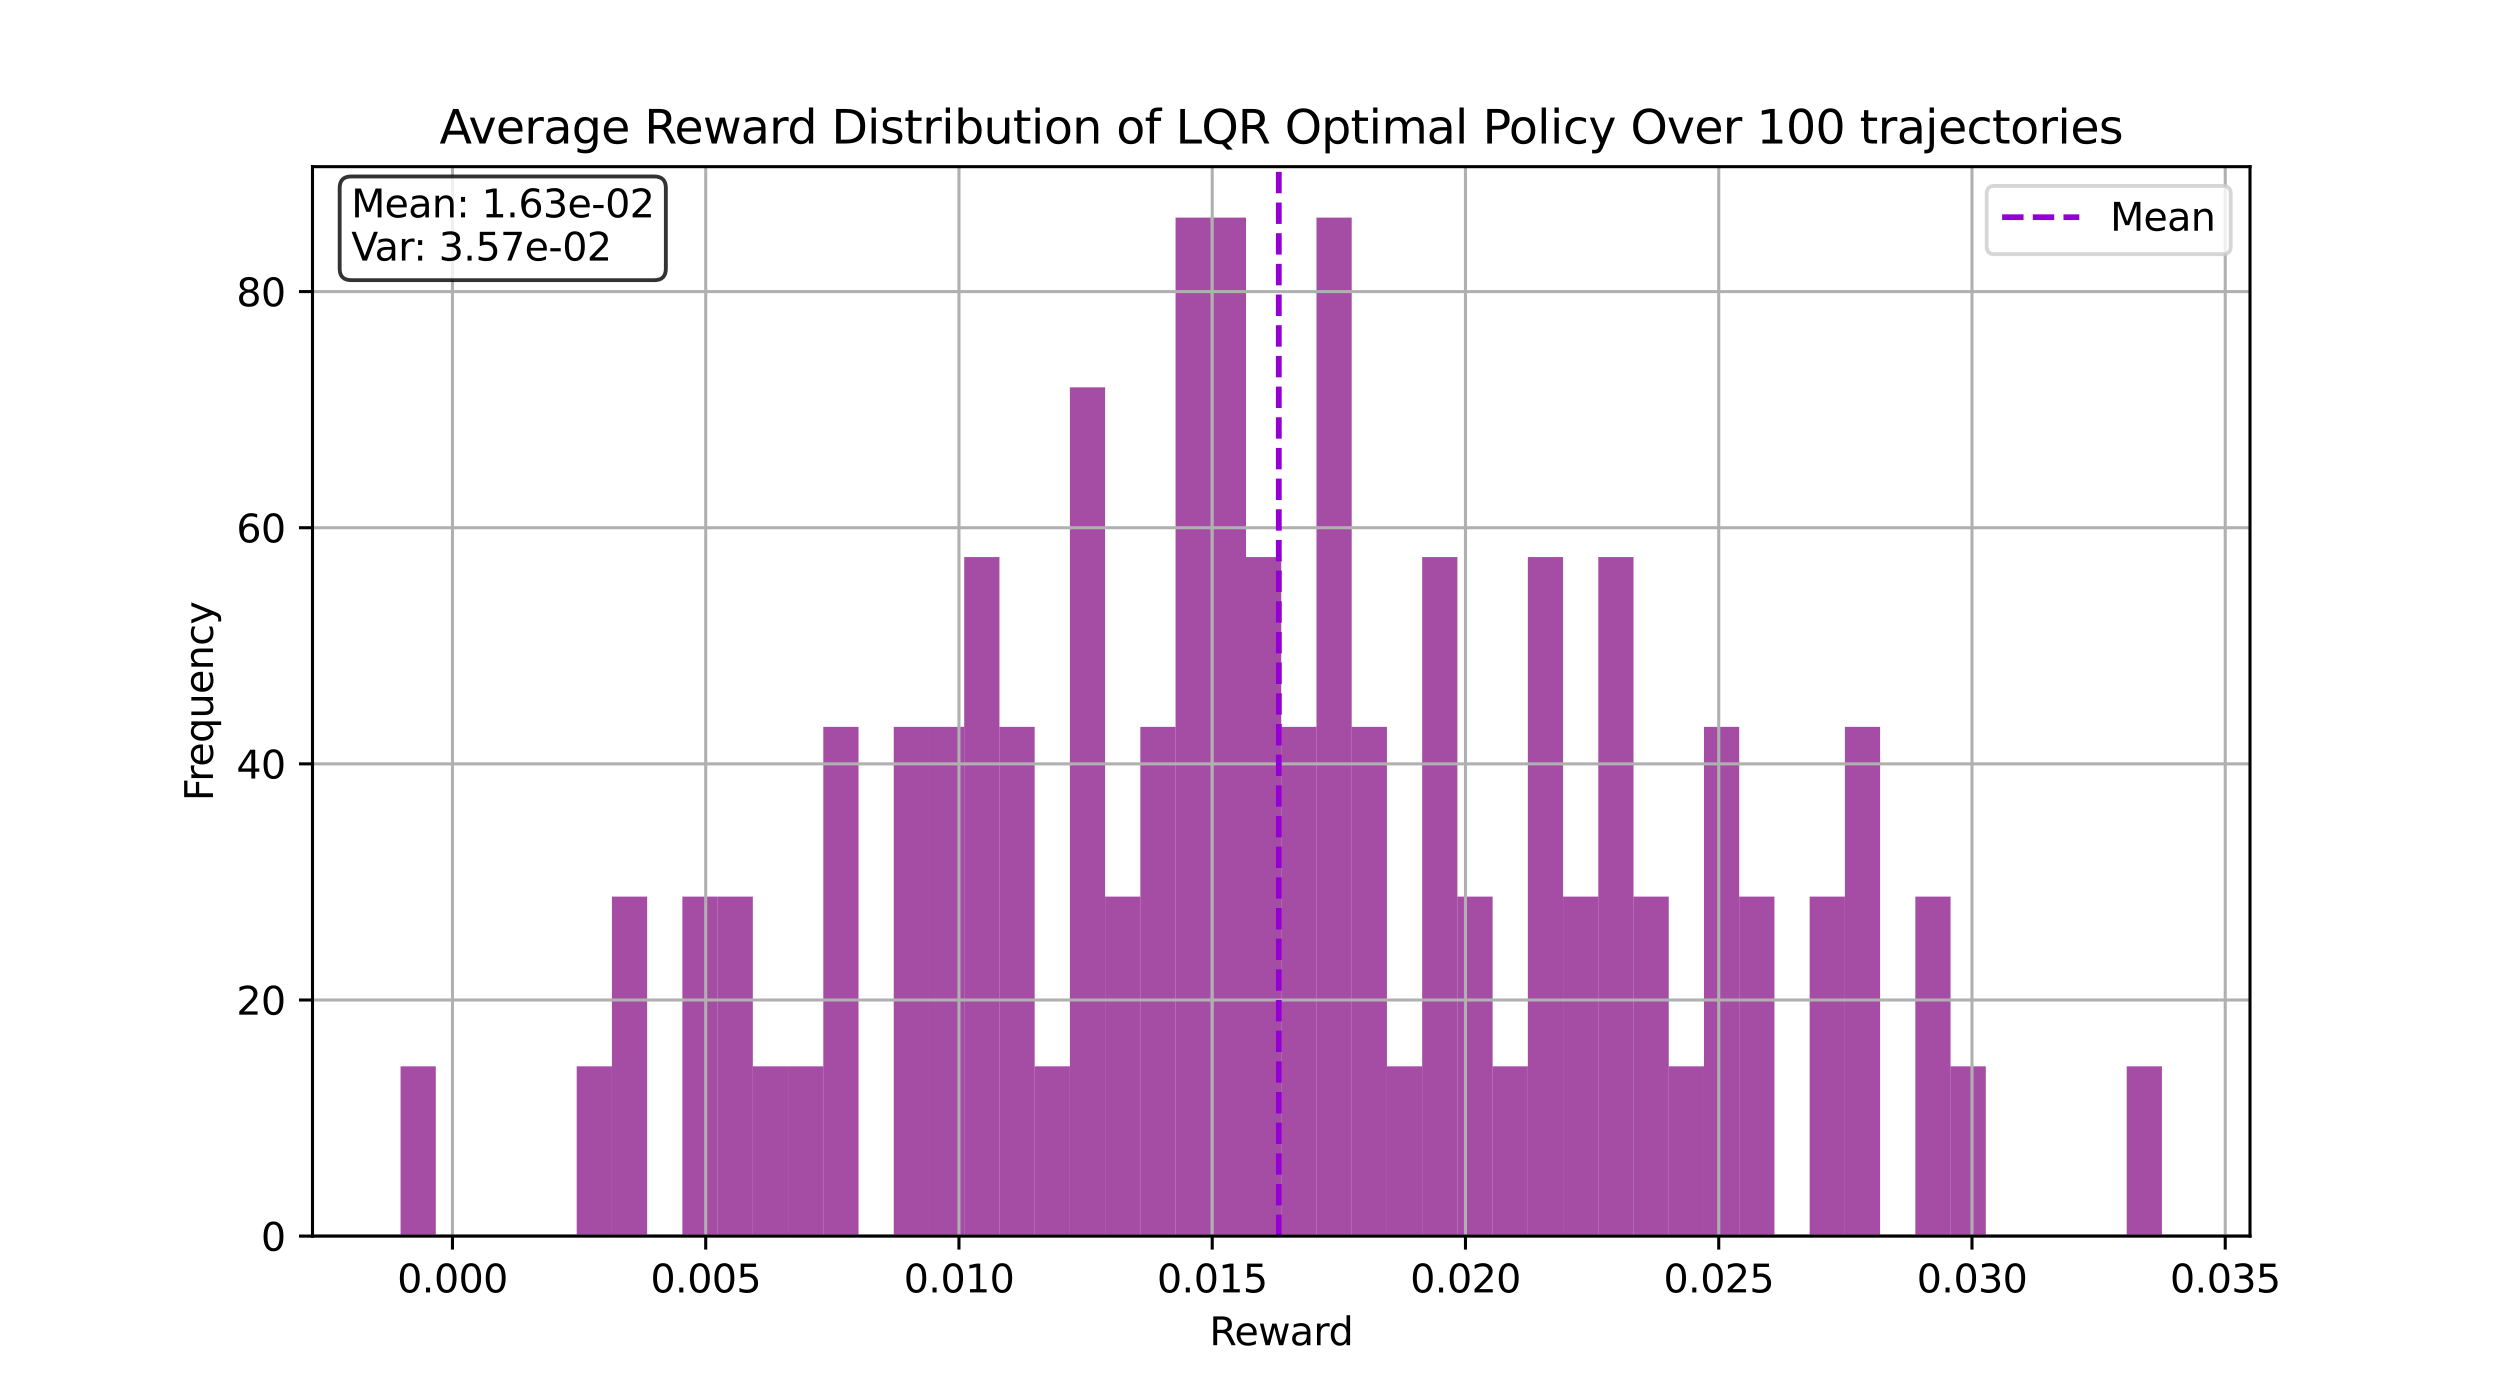 <?xml version="1.0" encoding="utf-8" standalone="no"?>
<!DOCTYPE svg PUBLIC "-//W3C//DTD SVG 1.1//EN"
  "http://www.w3.org/Graphics/SVG/1.1/DTD/svg11.dtd">
<svg xmlns:xlink="http://www.w3.org/1999/xlink" width="648pt" height="360pt" viewBox="0 0 648 360" xmlns="http://www.w3.org/2000/svg" version="1.1">
 <defs>
  <style type="text/css">*{stroke-linejoin: round; stroke-linecap: butt}</style>
 </defs>
 <g id="figure_1">
  <g id="patch_1">
   <path d="M 0 360 
L 648 360 
L 648 0 
L 0 0 
z
" style="fill: #ffffff"/>
  </g>
  <g id="axes_1">
   <g id="patch_2">
    <path d="M 81 320.4 
L 583.2 320.4 
L 583.2 43.2 
L 81 43.2 
z
" style="fill: #ffffff"/>
   </g>
   <g id="patch_3">
    <path d="M 103.827 320.4 
L 112.958 320.4 
L 112.958 276.4 
L 103.827 276.4 
z
" clip-path="url(#p13f0605c68)" style="fill: #800080; opacity: 0.7"/>
   </g>
   <g id="patch_4">
    <path d="M 112.958 320.4 
L 122.089 320.4 
L 122.089 320.4 
L 112.958 320.4 
z
" clip-path="url(#p13f0605c68)" style="fill: #800080; opacity: 0.7"/>
   </g>
   <g id="patch_5">
    <path d="M 122.089 320.4 
L 131.22 320.4 
L 131.22 320.4 
L 122.089 320.4 
z
" clip-path="url(#p13f0605c68)" style="fill: #800080; opacity: 0.7"/>
   </g>
   <g id="patch_6">
    <path d="M 131.22 320.4 
L 140.351 320.4 
L 140.351 320.4 
L 131.22 320.4 
z
" clip-path="url(#p13f0605c68)" style="fill: #800080; opacity: 0.7"/>
   </g>
   <g id="patch_7">
    <path d="M 140.351 320.4 
L 149.482 320.4 
L 149.482 320.4 
L 140.351 320.4 
z
" clip-path="url(#p13f0605c68)" style="fill: #800080; opacity: 0.7"/>
   </g>
   <g id="patch_8">
    <path d="M 149.482 320.4 
L 158.613 320.4 
L 158.613 276.4 
L 149.482 276.4 
z
" clip-path="url(#p13f0605c68)" style="fill: #800080; opacity: 0.7"/>
   </g>
   <g id="patch_9">
    <path d="M 158.613 320.4 
L 167.744 320.4 
L 167.744 232.4 
L 158.613 232.4 
z
" clip-path="url(#p13f0605c68)" style="fill: #800080; opacity: 0.7"/>
   </g>
   <g id="patch_10">
    <path d="M 167.744 320.4 
L 176.875 320.4 
L 176.875 320.4 
L 167.744 320.4 
z
" clip-path="url(#p13f0605c68)" style="fill: #800080; opacity: 0.7"/>
   </g>
   <g id="patch_11">
    <path d="M 176.875 320.4 
L 186.005 320.4 
L 186.005 232.4 
L 176.875 232.4 
z
" clip-path="url(#p13f0605c68)" style="fill: #800080; opacity: 0.7"/>
   </g>
   <g id="patch_12">
    <path d="M 186.005 320.4 
L 195.136 320.4 
L 195.136 232.4 
L 186.005 232.4 
z
" clip-path="url(#p13f0605c68)" style="fill: #800080; opacity: 0.7"/>
   </g>
   <g id="patch_13">
    <path d="M 195.136 320.4 
L 204.267 320.4 
L 204.267 276.4 
L 195.136 276.4 
z
" clip-path="url(#p13f0605c68)" style="fill: #800080; opacity: 0.7"/>
   </g>
   <g id="patch_14">
    <path d="M 204.267 320.4 
L 213.398 320.4 
L 213.398 276.4 
L 204.267 276.4 
z
" clip-path="url(#p13f0605c68)" style="fill: #800080; opacity: 0.7"/>
   </g>
   <g id="patch_15">
    <path d="M 213.398 320.4 
L 222.529 320.4 
L 222.529 188.4 
L 213.398 188.4 
z
" clip-path="url(#p13f0605c68)" style="fill: #800080; opacity: 0.7"/>
   </g>
   <g id="patch_16">
    <path d="M 222.529 320.4 
L 231.66 320.4 
L 231.66 320.4 
L 222.529 320.4 
z
" clip-path="url(#p13f0605c68)" style="fill: #800080; opacity: 0.7"/>
   </g>
   <g id="patch_17">
    <path d="M 231.66 320.4 
L 240.791 320.4 
L 240.791 188.4 
L 231.66 188.4 
z
" clip-path="url(#p13f0605c68)" style="fill: #800080; opacity: 0.7"/>
   </g>
   <g id="patch_18">
    <path d="M 240.791 320.4 
L 249.922 320.4 
L 249.922 188.4 
L 240.791 188.4 
z
" clip-path="url(#p13f0605c68)" style="fill: #800080; opacity: 0.7"/>
   </g>
   <g id="patch_19">
    <path d="M 249.922 320.4 
L 259.053 320.4 
L 259.053 144.4 
L 249.922 144.4 
z
" clip-path="url(#p13f0605c68)" style="fill: #800080; opacity: 0.7"/>
   </g>
   <g id="patch_20">
    <path d="M 259.053 320.4 
L 268.184 320.4 
L 268.184 188.4 
L 259.053 188.4 
z
" clip-path="url(#p13f0605c68)" style="fill: #800080; opacity: 0.7"/>
   </g>
   <g id="patch_21">
    <path d="M 268.184 320.4 
L 277.315 320.4 
L 277.315 276.4 
L 268.184 276.4 
z
" clip-path="url(#p13f0605c68)" style="fill: #800080; opacity: 0.7"/>
   </g>
   <g id="patch_22">
    <path d="M 277.315 320.4 
L 286.445 320.4 
L 286.445 100.4 
L 277.315 100.4 
z
" clip-path="url(#p13f0605c68)" style="fill: #800080; opacity: 0.7"/>
   </g>
   <g id="patch_23">
    <path d="M 286.445 320.4 
L 295.576 320.4 
L 295.576 232.4 
L 286.445 232.4 
z
" clip-path="url(#p13f0605c68)" style="fill: #800080; opacity: 0.7"/>
   </g>
   <g id="patch_24">
    <path d="M 295.576 320.4 
L 304.707 320.4 
L 304.707 188.4 
L 295.576 188.4 
z
" clip-path="url(#p13f0605c68)" style="fill: #800080; opacity: 0.7"/>
   </g>
   <g id="patch_25">
    <path d="M 304.707 320.4 
L 313.838 320.4 
L 313.838 56.4 
L 304.707 56.4 
z
" clip-path="url(#p13f0605c68)" style="fill: #800080; opacity: 0.7"/>
   </g>
   <g id="patch_26">
    <path d="M 313.838 320.4 
L 322.969 320.4 
L 322.969 56.4 
L 313.838 56.4 
z
" clip-path="url(#p13f0605c68)" style="fill: #800080; opacity: 0.7"/>
   </g>
   <g id="patch_27">
    <path d="M 322.969 320.4 
L 332.1 320.4 
L 332.1 144.4 
L 322.969 144.4 
z
" clip-path="url(#p13f0605c68)" style="fill: #800080; opacity: 0.7"/>
   </g>
   <g id="patch_28">
    <path d="M 332.1 320.4 
L 341.231 320.4 
L 341.231 188.4 
L 332.1 188.4 
z
" clip-path="url(#p13f0605c68)" style="fill: #800080; opacity: 0.7"/>
   </g>
   <g id="patch_29">
    <path d="M 341.231 320.4 
L 350.362 320.4 
L 350.362 56.4 
L 341.231 56.4 
z
" clip-path="url(#p13f0605c68)" style="fill: #800080; opacity: 0.7"/>
   </g>
   <g id="patch_30">
    <path d="M 350.362 320.4 
L 359.493 320.4 
L 359.493 188.4 
L 350.362 188.4 
z
" clip-path="url(#p13f0605c68)" style="fill: #800080; opacity: 0.7"/>
   </g>
   <g id="patch_31">
    <path d="M 359.493 320.4 
L 368.624 320.4 
L 368.624 276.4 
L 359.493 276.4 
z
" clip-path="url(#p13f0605c68)" style="fill: #800080; opacity: 0.7"/>
   </g>
   <g id="patch_32">
    <path d="M 368.624 320.4 
L 377.755 320.4 
L 377.755 144.4 
L 368.624 144.4 
z
" clip-path="url(#p13f0605c68)" style="fill: #800080; opacity: 0.7"/>
   </g>
   <g id="patch_33">
    <path d="M 377.755 320.4 
L 386.885 320.4 
L 386.885 232.4 
L 377.755 232.4 
z
" clip-path="url(#p13f0605c68)" style="fill: #800080; opacity: 0.7"/>
   </g>
   <g id="patch_34">
    <path d="M 386.885 320.4 
L 396.016 320.4 
L 396.016 276.4 
L 386.885 276.4 
z
" clip-path="url(#p13f0605c68)" style="fill: #800080; opacity: 0.7"/>
   </g>
   <g id="patch_35">
    <path d="M 396.016 320.4 
L 405.147 320.4 
L 405.147 144.4 
L 396.016 144.4 
z
" clip-path="url(#p13f0605c68)" style="fill: #800080; opacity: 0.7"/>
   </g>
   <g id="patch_36">
    <path d="M 405.147 320.4 
L 414.278 320.4 
L 414.278 232.4 
L 405.147 232.4 
z
" clip-path="url(#p13f0605c68)" style="fill: #800080; opacity: 0.7"/>
   </g>
   <g id="patch_37">
    <path d="M 414.278 320.4 
L 423.409 320.4 
L 423.409 144.4 
L 414.278 144.4 
z
" clip-path="url(#p13f0605c68)" style="fill: #800080; opacity: 0.7"/>
   </g>
   <g id="patch_38">
    <path d="M 423.409 320.4 
L 432.54 320.4 
L 432.54 232.4 
L 423.409 232.4 
z
" clip-path="url(#p13f0605c68)" style="fill: #800080; opacity: 0.7"/>
   </g>
   <g id="patch_39">
    <path d="M 432.54 320.4 
L 441.671 320.4 
L 441.671 276.4 
L 432.54 276.4 
z
" clip-path="url(#p13f0605c68)" style="fill: #800080; opacity: 0.7"/>
   </g>
   <g id="patch_40">
    <path d="M 441.671 320.4 
L 450.802 320.4 
L 450.802 188.4 
L 441.671 188.4 
z
" clip-path="url(#p13f0605c68)" style="fill: #800080; opacity: 0.7"/>
   </g>
   <g id="patch_41">
    <path d="M 450.802 320.4 
L 459.933 320.4 
L 459.933 232.4 
L 450.802 232.4 
z
" clip-path="url(#p13f0605c68)" style="fill: #800080; opacity: 0.7"/>
   </g>
   <g id="patch_42">
    <path d="M 459.933 320.4 
L 469.064 320.4 
L 469.064 320.4 
L 459.933 320.4 
z
" clip-path="url(#p13f0605c68)" style="fill: #800080; opacity: 0.7"/>
   </g>
   <g id="patch_43">
    <path d="M 469.064 320.4 
L 478.195 320.4 
L 478.195 232.4 
L 469.064 232.4 
z
" clip-path="url(#p13f0605c68)" style="fill: #800080; opacity: 0.7"/>
   </g>
   <g id="patch_44">
    <path d="M 478.195 320.4 
L 487.325 320.4 
L 487.325 188.4 
L 478.195 188.4 
z
" clip-path="url(#p13f0605c68)" style="fill: #800080; opacity: 0.7"/>
   </g>
   <g id="patch_45">
    <path d="M 487.325 320.4 
L 496.456 320.4 
L 496.456 320.4 
L 487.325 320.4 
z
" clip-path="url(#p13f0605c68)" style="fill: #800080; opacity: 0.7"/>
   </g>
   <g id="patch_46">
    <path d="M 496.456 320.4 
L 505.587 320.4 
L 505.587 232.4 
L 496.456 232.4 
z
" clip-path="url(#p13f0605c68)" style="fill: #800080; opacity: 0.7"/>
   </g>
   <g id="patch_47">
    <path d="M 505.587 320.4 
L 514.718 320.4 
L 514.718 276.4 
L 505.587 276.4 
z
" clip-path="url(#p13f0605c68)" style="fill: #800080; opacity: 0.7"/>
   </g>
   <g id="patch_48">
    <path d="M 514.718 320.4 
L 523.849 320.4 
L 523.849 320.4 
L 514.718 320.4 
z
" clip-path="url(#p13f0605c68)" style="fill: #800080; opacity: 0.7"/>
   </g>
   <g id="patch_49">
    <path d="M 523.849 320.4 
L 532.98 320.4 
L 532.98 320.4 
L 523.849 320.4 
z
" clip-path="url(#p13f0605c68)" style="fill: #800080; opacity: 0.7"/>
   </g>
   <g id="patch_50">
    <path d="M 532.98 320.4 
L 542.111 320.4 
L 542.111 320.4 
L 532.98 320.4 
z
" clip-path="url(#p13f0605c68)" style="fill: #800080; opacity: 0.7"/>
   </g>
   <g id="patch_51">
    <path d="M 542.111 320.4 
L 551.242 320.4 
L 551.242 320.4 
L 542.111 320.4 
z
" clip-path="url(#p13f0605c68)" style="fill: #800080; opacity: 0.7"/>
   </g>
   <g id="patch_52">
    <path d="M 551.242 320.4 
L 560.373 320.4 
L 560.373 276.4 
L 551.242 276.4 
z
" clip-path="url(#p13f0605c68)" style="fill: #800080; opacity: 0.7"/>
   </g>
   <g id="matplotlib.axis_1">
    <g id="xtick_1">
     <g id="line2d_1">
      <path d="M 117.278 320.4 
L 117.278 43.2 
" clip-path="url(#p13f0605c68)" style="fill: none; stroke: #b0b0b0; stroke-width: 0.8; stroke-linecap: square"/>
     </g>
     <g id="line2d_2">
      <defs>
       <path id="mb64f31fd0c" d="M 0 0 
L 0 3.5 
" style="stroke: #000000; stroke-width: 0.8"/>
      </defs>
      <g>
       <use xlink:href="#mb64f31fd0c" x="117.278" y="320.4" style="stroke: #000000; stroke-width: 0.8"/>
      </g>
     </g>
     <g id="text_1">
      <!-- 0.000 -->
      <g transform="translate(102.964 334.998) scale(0.1 -0.1)">
       <defs>
        <path id="DejaVuSans-30" d="M 2034 4250 
Q 1547 4250 1301 3770 
Q 1056 3291 1056 2328 
Q 1056 1369 1301 889 
Q 1547 409 2034 409 
Q 2525 409 2770 889 
Q 3016 1369 3016 2328 
Q 3016 3291 2770 3770 
Q 2525 4250 2034 4250 
z
M 2034 4750 
Q 2819 4750 3233 4129 
Q 3647 3509 3647 2328 
Q 3647 1150 3233 529 
Q 2819 -91 2034 -91 
Q 1250 -91 836 529 
Q 422 1150 422 2328 
Q 422 3509 836 4129 
Q 1250 4750 2034 4750 
z
" transform="scale(0.016)"/>
        <path id="DejaVuSans-2e" d="M 684 794 
L 1344 794 
L 1344 0 
L 684 0 
L 684 794 
z
" transform="scale(0.016)"/>
       </defs>
       <use xlink:href="#DejaVuSans-30"/>
       <use xlink:href="#DejaVuSans-2e" transform="translate(63.623 0)"/>
       <use xlink:href="#DejaVuSans-30" transform="translate(95.41 0)"/>
       <use xlink:href="#DejaVuSans-30" transform="translate(159.033 0)"/>
       <use xlink:href="#DejaVuSans-30" transform="translate(222.656 0)"/>
      </g>
     </g>
    </g>
    <g id="xtick_2">
     <g id="line2d_3">
      <path d="M 182.921 320.4 
L 182.921 43.2 
" clip-path="url(#p13f0605c68)" style="fill: none; stroke: #b0b0b0; stroke-width: 0.8; stroke-linecap: square"/>
     </g>
     <g id="line2d_4">
      <g>
       <use xlink:href="#mb64f31fd0c" x="182.921" y="320.4" style="stroke: #000000; stroke-width: 0.8"/>
      </g>
     </g>
     <g id="text_2">
      <!-- 0.005 -->
      <g transform="translate(168.607 334.998) scale(0.1 -0.1)">
       <defs>
        <path id="DejaVuSans-35" d="M 691 4666 
L 3169 4666 
L 3169 4134 
L 1269 4134 
L 1269 2991 
Q 1406 3038 1543 3061 
Q 1681 3084 1819 3084 
Q 2600 3084 3056 2656 
Q 3513 2228 3513 1497 
Q 3513 744 3044 326 
Q 2575 -91 1722 -91 
Q 1428 -91 1123 -41 
Q 819 9 494 109 
L 494 744 
Q 775 591 1075 516 
Q 1375 441 1709 441 
Q 2250 441 2565 725 
Q 2881 1009 2881 1497 
Q 2881 1984 2565 2268 
Q 2250 2553 1709 2553 
Q 1456 2553 1204 2497 
Q 953 2441 691 2322 
L 691 4666 
z
" transform="scale(0.016)"/>
       </defs>
       <use xlink:href="#DejaVuSans-30"/>
       <use xlink:href="#DejaVuSans-2e" transform="translate(63.623 0)"/>
       <use xlink:href="#DejaVuSans-30" transform="translate(95.41 0)"/>
       <use xlink:href="#DejaVuSans-30" transform="translate(159.033 0)"/>
       <use xlink:href="#DejaVuSans-35" transform="translate(222.656 0)"/>
      </g>
     </g>
    </g>
    <g id="xtick_3">
     <g id="line2d_5">
      <path d="M 248.564 320.4 
L 248.564 43.2 
" clip-path="url(#p13f0605c68)" style="fill: none; stroke: #b0b0b0; stroke-width: 0.8; stroke-linecap: square"/>
     </g>
     <g id="line2d_6">
      <g>
       <use xlink:href="#mb64f31fd0c" x="248.564" y="320.4" style="stroke: #000000; stroke-width: 0.8"/>
      </g>
     </g>
     <g id="text_3">
      <!-- 0.010 -->
      <g transform="translate(234.25 334.998) scale(0.1 -0.1)">
       <defs>
        <path id="DejaVuSans-31" d="M 794 531 
L 1825 531 
L 1825 4091 
L 703 3866 
L 703 4441 
L 1819 4666 
L 2450 4666 
L 2450 531 
L 3481 531 
L 3481 0 
L 794 0 
L 794 531 
z
" transform="scale(0.016)"/>
       </defs>
       <use xlink:href="#DejaVuSans-30"/>
       <use xlink:href="#DejaVuSans-2e" transform="translate(63.623 0)"/>
       <use xlink:href="#DejaVuSans-30" transform="translate(95.41 0)"/>
       <use xlink:href="#DejaVuSans-31" transform="translate(159.033 0)"/>
       <use xlink:href="#DejaVuSans-30" transform="translate(222.656 0)"/>
      </g>
     </g>
    </g>
    <g id="xtick_4">
     <g id="line2d_7">
      <path d="M 314.208 320.4 
L 314.208 43.2 
" clip-path="url(#p13f0605c68)" style="fill: none; stroke: #b0b0b0; stroke-width: 0.8; stroke-linecap: square"/>
     </g>
     <g id="line2d_8">
      <g>
       <use xlink:href="#mb64f31fd0c" x="314.208" y="320.4" style="stroke: #000000; stroke-width: 0.8"/>
      </g>
     </g>
     <g id="text_4">
      <!-- 0.015 -->
      <g transform="translate(299.894 334.998) scale(0.1 -0.1)">
       <use xlink:href="#DejaVuSans-30"/>
       <use xlink:href="#DejaVuSans-2e" transform="translate(63.623 0)"/>
       <use xlink:href="#DejaVuSans-30" transform="translate(95.41 0)"/>
       <use xlink:href="#DejaVuSans-31" transform="translate(159.033 0)"/>
       <use xlink:href="#DejaVuSans-35" transform="translate(222.656 0)"/>
      </g>
     </g>
    </g>
    <g id="xtick_5">
     <g id="line2d_9">
      <path d="M 379.851 320.4 
L 379.851 43.2 
" clip-path="url(#p13f0605c68)" style="fill: none; stroke: #b0b0b0; stroke-width: 0.8; stroke-linecap: square"/>
     </g>
     <g id="line2d_10">
      <g>
       <use xlink:href="#mb64f31fd0c" x="379.851" y="320.4" style="stroke: #000000; stroke-width: 0.8"/>
      </g>
     </g>
     <g id="text_5">
      <!-- 0.020 -->
      <g transform="translate(365.537 334.998) scale(0.1 -0.1)">
       <defs>
        <path id="DejaVuSans-32" d="M 1228 531 
L 3431 531 
L 3431 0 
L 469 0 
L 469 531 
Q 828 903 1448 1529 
Q 2069 2156 2228 2338 
Q 2531 2678 2651 2914 
Q 2772 3150 2772 3378 
Q 2772 3750 2511 3984 
Q 2250 4219 1831 4219 
Q 1534 4219 1204 4116 
Q 875 4013 500 3803 
L 500 4441 
Q 881 4594 1212 4672 
Q 1544 4750 1819 4750 
Q 2544 4750 2975 4387 
Q 3406 4025 3406 3419 
Q 3406 3131 3298 2873 
Q 3191 2616 2906 2266 
Q 2828 2175 2409 1742 
Q 1991 1309 1228 531 
z
" transform="scale(0.016)"/>
       </defs>
       <use xlink:href="#DejaVuSans-30"/>
       <use xlink:href="#DejaVuSans-2e" transform="translate(63.623 0)"/>
       <use xlink:href="#DejaVuSans-30" transform="translate(95.41 0)"/>
       <use xlink:href="#DejaVuSans-32" transform="translate(159.033 0)"/>
       <use xlink:href="#DejaVuSans-30" transform="translate(222.656 0)"/>
      </g>
     </g>
    </g>
    <g id="xtick_6">
     <g id="line2d_11">
      <path d="M 445.494 320.4 
L 445.494 43.2 
" clip-path="url(#p13f0605c68)" style="fill: none; stroke: #b0b0b0; stroke-width: 0.8; stroke-linecap: square"/>
     </g>
     <g id="line2d_12">
      <g>
       <use xlink:href="#mb64f31fd0c" x="445.494" y="320.4" style="stroke: #000000; stroke-width: 0.8"/>
      </g>
     </g>
     <g id="text_6">
      <!-- 0.025 -->
      <g transform="translate(431.18 334.998) scale(0.1 -0.1)">
       <use xlink:href="#DejaVuSans-30"/>
       <use xlink:href="#DejaVuSans-2e" transform="translate(63.623 0)"/>
       <use xlink:href="#DejaVuSans-30" transform="translate(95.41 0)"/>
       <use xlink:href="#DejaVuSans-32" transform="translate(159.033 0)"/>
       <use xlink:href="#DejaVuSans-35" transform="translate(222.656 0)"/>
      </g>
     </g>
    </g>
    <g id="xtick_7">
     <g id="line2d_13">
      <path d="M 511.137 320.4 
L 511.137 43.2 
" clip-path="url(#p13f0605c68)" style="fill: none; stroke: #b0b0b0; stroke-width: 0.8; stroke-linecap: square"/>
     </g>
     <g id="line2d_14">
      <g>
       <use xlink:href="#mb64f31fd0c" x="511.137" y="320.4" style="stroke: #000000; stroke-width: 0.8"/>
      </g>
     </g>
     <g id="text_7">
      <!-- 0.030 -->
      <g transform="translate(496.823 334.998) scale(0.1 -0.1)">
       <defs>
        <path id="DejaVuSans-33" d="M 2597 2516 
Q 3050 2419 3304 2112 
Q 3559 1806 3559 1356 
Q 3559 666 3084 287 
Q 2609 -91 1734 -91 
Q 1441 -91 1130 -33 
Q 819 25 488 141 
L 488 750 
Q 750 597 1062 519 
Q 1375 441 1716 441 
Q 2309 441 2620 675 
Q 2931 909 2931 1356 
Q 2931 1769 2642 2001 
Q 2353 2234 1838 2234 
L 1294 2234 
L 1294 2753 
L 1863 2753 
Q 2328 2753 2575 2939 
Q 2822 3125 2822 3475 
Q 2822 3834 2567 4026 
Q 2313 4219 1838 4219 
Q 1578 4219 1281 4162 
Q 984 4106 628 3988 
L 628 4550 
Q 988 4650 1302 4700 
Q 1616 4750 1894 4750 
Q 2613 4750 3031 4423 
Q 3450 4097 3450 3541 
Q 3450 3153 3228 2886 
Q 3006 2619 2597 2516 
z
" transform="scale(0.016)"/>
       </defs>
       <use xlink:href="#DejaVuSans-30"/>
       <use xlink:href="#DejaVuSans-2e" transform="translate(63.623 0)"/>
       <use xlink:href="#DejaVuSans-30" transform="translate(95.41 0)"/>
       <use xlink:href="#DejaVuSans-33" transform="translate(159.033 0)"/>
       <use xlink:href="#DejaVuSans-30" transform="translate(222.656 0)"/>
      </g>
     </g>
    </g>
    <g id="xtick_8">
     <g id="line2d_15">
      <path d="M 576.78 320.4 
L 576.78 43.2 
" clip-path="url(#p13f0605c68)" style="fill: none; stroke: #b0b0b0; stroke-width: 0.8; stroke-linecap: square"/>
     </g>
     <g id="line2d_16">
      <g>
       <use xlink:href="#mb64f31fd0c" x="576.78" y="320.4" style="stroke: #000000; stroke-width: 0.8"/>
      </g>
     </g>
     <g id="text_8">
      <!-- 0.035 -->
      <g transform="translate(562.466 334.998) scale(0.1 -0.1)">
       <use xlink:href="#DejaVuSans-30"/>
       <use xlink:href="#DejaVuSans-2e" transform="translate(63.623 0)"/>
       <use xlink:href="#DejaVuSans-30" transform="translate(95.41 0)"/>
       <use xlink:href="#DejaVuSans-33" transform="translate(159.033 0)"/>
       <use xlink:href="#DejaVuSans-35" transform="translate(222.656 0)"/>
      </g>
     </g>
    </g>
    <g id="text_9">
     <!-- Reward -->
     <g transform="translate(313.479 348.677) scale(0.1 -0.1)">
      <defs>
       <path id="DejaVuSans-52" d="M 2841 2188 
Q 3044 2119 3236 1894 
Q 3428 1669 3622 1275 
L 4263 0 
L 3584 0 
L 2988 1197 
Q 2756 1666 2539 1819 
Q 2322 1972 1947 1972 
L 1259 1972 
L 1259 0 
L 628 0 
L 628 4666 
L 2053 4666 
Q 2853 4666 3247 4331 
Q 3641 3997 3641 3322 
Q 3641 2881 3436 2590 
Q 3231 2300 2841 2188 
z
M 1259 4147 
L 1259 2491 
L 2053 2491 
Q 2509 2491 2742 2702 
Q 2975 2913 2975 3322 
Q 2975 3731 2742 3939 
Q 2509 4147 2053 4147 
L 1259 4147 
z
" transform="scale(0.016)"/>
       <path id="DejaVuSans-65" d="M 3597 1894 
L 3597 1613 
L 953 1613 
Q 991 1019 1311 708 
Q 1631 397 2203 397 
Q 2534 397 2845 478 
Q 3156 559 3463 722 
L 3463 178 
Q 3153 47 2828 -22 
Q 2503 -91 2169 -91 
Q 1331 -91 842 396 
Q 353 884 353 1716 
Q 353 2575 817 3079 
Q 1281 3584 2069 3584 
Q 2775 3584 3186 3129 
Q 3597 2675 3597 1894 
z
M 3022 2063 
Q 3016 2534 2758 2815 
Q 2500 3097 2075 3097 
Q 1594 3097 1305 2825 
Q 1016 2553 972 2059 
L 3022 2063 
z
" transform="scale(0.016)"/>
       <path id="DejaVuSans-77" d="M 269 3500 
L 844 3500 
L 1563 769 
L 2278 3500 
L 2956 3500 
L 3675 769 
L 4391 3500 
L 4966 3500 
L 4050 0 
L 3372 0 
L 2619 2869 
L 1863 0 
L 1184 0 
L 269 3500 
z
" transform="scale(0.016)"/>
       <path id="DejaVuSans-61" d="M 2194 1759 
Q 1497 1759 1228 1600 
Q 959 1441 959 1056 
Q 959 750 1161 570 
Q 1363 391 1709 391 
Q 2188 391 2477 730 
Q 2766 1069 2766 1631 
L 2766 1759 
L 2194 1759 
z
M 3341 1997 
L 3341 0 
L 2766 0 
L 2766 531 
Q 2569 213 2275 61 
Q 1981 -91 1556 -91 
Q 1019 -91 701 211 
Q 384 513 384 1019 
Q 384 1609 779 1909 
Q 1175 2209 1959 2209 
L 2766 2209 
L 2766 2266 
Q 2766 2663 2505 2880 
Q 2244 3097 1772 3097 
Q 1472 3097 1187 3025 
Q 903 2953 641 2809 
L 641 3341 
Q 956 3463 1253 3523 
Q 1550 3584 1831 3584 
Q 2591 3584 2966 3190 
Q 3341 2797 3341 1997 
z
" transform="scale(0.016)"/>
       <path id="DejaVuSans-72" d="M 2631 2963 
Q 2534 3019 2420 3045 
Q 2306 3072 2169 3072 
Q 1681 3072 1420 2755 
Q 1159 2438 1159 1844 
L 1159 0 
L 581 0 
L 581 3500 
L 1159 3500 
L 1159 2956 
Q 1341 3275 1631 3429 
Q 1922 3584 2338 3584 
Q 2397 3584 2469 3576 
Q 2541 3569 2628 3553 
L 2631 2963 
z
" transform="scale(0.016)"/>
       <path id="DejaVuSans-64" d="M 2906 2969 
L 2906 4863 
L 3481 4863 
L 3481 0 
L 2906 0 
L 2906 525 
Q 2725 213 2448 61 
Q 2172 -91 1784 -91 
Q 1150 -91 751 415 
Q 353 922 353 1747 
Q 353 2572 751 3078 
Q 1150 3584 1784 3584 
Q 2172 3584 2448 3432 
Q 2725 3281 2906 2969 
z
M 947 1747 
Q 947 1113 1208 752 
Q 1469 391 1925 391 
Q 2381 391 2643 752 
Q 2906 1113 2906 1747 
Q 2906 2381 2643 2742 
Q 2381 3103 1925 3103 
Q 1469 3103 1208 2742 
Q 947 2381 947 1747 
z
" transform="scale(0.016)"/>
      </defs>
      <use xlink:href="#DejaVuSans-52"/>
      <use xlink:href="#DejaVuSans-65" transform="translate(64.982 0)"/>
      <use xlink:href="#DejaVuSans-77" transform="translate(126.506 0)"/>
      <use xlink:href="#DejaVuSans-61" transform="translate(208.293 0)"/>
      <use xlink:href="#DejaVuSans-72" transform="translate(269.572 0)"/>
      <use xlink:href="#DejaVuSans-64" transform="translate(308.936 0)"/>
     </g>
    </g>
   </g>
   <g id="matplotlib.axis_2">
    <g id="ytick_1">
     <g id="line2d_17">
      <path d="M 81 320.4 
L 583.2 320.4 
" clip-path="url(#p13f0605c68)" style="fill: none; stroke: #b0b0b0; stroke-width: 0.8; stroke-linecap: square"/>
     </g>
     <g id="line2d_18">
      <defs>
       <path id="m7f95f753b3" d="M 0 0 
L -3.5 0 
" style="stroke: #000000; stroke-width: 0.8"/>
      </defs>
      <g>
       <use xlink:href="#m7f95f753b3" x="81" y="320.4" style="stroke: #000000; stroke-width: 0.8"/>
      </g>
     </g>
     <g id="text_10">
      <!-- 0 -->
      <g transform="translate(67.638 324.199) scale(0.1 -0.1)">
       <use xlink:href="#DejaVuSans-30"/>
      </g>
     </g>
    </g>
    <g id="ytick_2">
     <g id="line2d_19">
      <path d="M 81 259.196 
L 583.2 259.196 
" clip-path="url(#p13f0605c68)" style="fill: none; stroke: #b0b0b0; stroke-width: 0.8; stroke-linecap: square"/>
     </g>
     <g id="line2d_20">
      <g>
       <use xlink:href="#m7f95f753b3" x="81" y="259.196" style="stroke: #000000; stroke-width: 0.8"/>
      </g>
     </g>
     <g id="text_11">
      <!-- 20 -->
      <g transform="translate(61.275 262.996) scale(0.1 -0.1)">
       <use xlink:href="#DejaVuSans-32"/>
       <use xlink:href="#DejaVuSans-30" transform="translate(63.623 0)"/>
      </g>
     </g>
    </g>
    <g id="ytick_3">
     <g id="line2d_21">
      <path d="M 81 197.993 
L 583.2 197.993 
" clip-path="url(#p13f0605c68)" style="fill: none; stroke: #b0b0b0; stroke-width: 0.8; stroke-linecap: square"/>
     </g>
     <g id="line2d_22">
      <g>
       <use xlink:href="#m7f95f753b3" x="81" y="197.993" style="stroke: #000000; stroke-width: 0.8"/>
      </g>
     </g>
     <g id="text_12">
      <!-- 40 -->
      <g transform="translate(61.275 201.792) scale(0.1 -0.1)">
       <defs>
        <path id="DejaVuSans-34" d="M 2419 4116 
L 825 1625 
L 2419 1625 
L 2419 4116 
z
M 2253 4666 
L 3047 4666 
L 3047 1625 
L 3713 1625 
L 3713 1100 
L 3047 1100 
L 3047 0 
L 2419 0 
L 2419 1100 
L 313 1100 
L 313 1709 
L 2253 4666 
z
" transform="scale(0.016)"/>
       </defs>
       <use xlink:href="#DejaVuSans-34"/>
       <use xlink:href="#DejaVuSans-30" transform="translate(63.623 0)"/>
      </g>
     </g>
    </g>
    <g id="ytick_4">
     <g id="line2d_23">
      <path d="M 81 136.789 
L 583.2 136.789 
" clip-path="url(#p13f0605c68)" style="fill: none; stroke: #b0b0b0; stroke-width: 0.8; stroke-linecap: square"/>
     </g>
     <g id="line2d_24">
      <g>
       <use xlink:href="#m7f95f753b3" x="81" y="136.789" style="stroke: #000000; stroke-width: 0.8"/>
      </g>
     </g>
     <g id="text_13">
      <!-- 60 -->
      <g transform="translate(61.275 140.588) scale(0.1 -0.1)">
       <defs>
        <path id="DejaVuSans-36" d="M 2113 2584 
Q 1688 2584 1439 2293 
Q 1191 2003 1191 1497 
Q 1191 994 1439 701 
Q 1688 409 2113 409 
Q 2538 409 2786 701 
Q 3034 994 3034 1497 
Q 3034 2003 2786 2293 
Q 2538 2584 2113 2584 
z
M 3366 4563 
L 3366 3988 
Q 3128 4100 2886 4159 
Q 2644 4219 2406 4219 
Q 1781 4219 1451 3797 
Q 1122 3375 1075 2522 
Q 1259 2794 1537 2939 
Q 1816 3084 2150 3084 
Q 2853 3084 3261 2657 
Q 3669 2231 3669 1497 
Q 3669 778 3244 343 
Q 2819 -91 2113 -91 
Q 1303 -91 875 529 
Q 447 1150 447 2328 
Q 447 3434 972 4092 
Q 1497 4750 2381 4750 
Q 2619 4750 2861 4703 
Q 3103 4656 3366 4563 
z
" transform="scale(0.016)"/>
       </defs>
       <use xlink:href="#DejaVuSans-36"/>
       <use xlink:href="#DejaVuSans-30" transform="translate(63.623 0)"/>
      </g>
     </g>
    </g>
    <g id="ytick_5">
     <g id="line2d_25">
      <path d="M 81 75.586 
L 583.2 75.586 
" clip-path="url(#p13f0605c68)" style="fill: none; stroke: #b0b0b0; stroke-width: 0.8; stroke-linecap: square"/>
     </g>
     <g id="line2d_26">
      <g>
       <use xlink:href="#m7f95f753b3" x="81" y="75.586" style="stroke: #000000; stroke-width: 0.8"/>
      </g>
     </g>
     <g id="text_14">
      <!-- 80 -->
      <g transform="translate(61.275 79.385) scale(0.1 -0.1)">
       <defs>
        <path id="DejaVuSans-38" d="M 2034 2216 
Q 1584 2216 1326 1975 
Q 1069 1734 1069 1313 
Q 1069 891 1326 650 
Q 1584 409 2034 409 
Q 2484 409 2743 651 
Q 3003 894 3003 1313 
Q 3003 1734 2745 1975 
Q 2488 2216 2034 2216 
z
M 1403 2484 
Q 997 2584 770 2862 
Q 544 3141 544 3541 
Q 544 4100 942 4425 
Q 1341 4750 2034 4750 
Q 2731 4750 3128 4425 
Q 3525 4100 3525 3541 
Q 3525 3141 3298 2862 
Q 3072 2584 2669 2484 
Q 3125 2378 3379 2068 
Q 3634 1759 3634 1313 
Q 3634 634 3220 271 
Q 2806 -91 2034 -91 
Q 1263 -91 848 271 
Q 434 634 434 1313 
Q 434 1759 690 2068 
Q 947 2378 1403 2484 
z
M 1172 3481 
Q 1172 3119 1398 2916 
Q 1625 2713 2034 2713 
Q 2441 2713 2670 2916 
Q 2900 3119 2900 3481 
Q 2900 3844 2670 4047 
Q 2441 4250 2034 4250 
Q 1625 4250 1398 4047 
Q 1172 3844 1172 3481 
z
" transform="scale(0.016)"/>
       </defs>
       <use xlink:href="#DejaVuSans-38"/>
       <use xlink:href="#DejaVuSans-30" transform="translate(63.623 0)"/>
      </g>
     </g>
    </g>
    <g id="text_15">
     <!-- Frequency -->
     <g transform="translate(55.195 207.63) rotate(-90) scale(0.1 -0.1)">
      <defs>
       <path id="DejaVuSans-46" d="M 628 4666 
L 3309 4666 
L 3309 4134 
L 1259 4134 
L 1259 2759 
L 3109 2759 
L 3109 2228 
L 1259 2228 
L 1259 0 
L 628 0 
L 628 4666 
z
" transform="scale(0.016)"/>
       <path id="DejaVuSans-71" d="M 947 1747 
Q 947 1113 1208 752 
Q 1469 391 1925 391 
Q 2381 391 2643 752 
Q 2906 1113 2906 1747 
Q 2906 2381 2643 2742 
Q 2381 3103 1925 3103 
Q 1469 3103 1208 2742 
Q 947 2381 947 1747 
z
M 2906 525 
Q 2725 213 2448 61 
Q 2172 -91 1784 -91 
Q 1150 -91 751 415 
Q 353 922 353 1747 
Q 353 2572 751 3078 
Q 1150 3584 1784 3584 
Q 2172 3584 2448 3432 
Q 2725 3281 2906 2969 
L 2906 3500 
L 3481 3500 
L 3481 -1331 
L 2906 -1331 
L 2906 525 
z
" transform="scale(0.016)"/>
       <path id="DejaVuSans-75" d="M 544 1381 
L 544 3500 
L 1119 3500 
L 1119 1403 
Q 1119 906 1312 657 
Q 1506 409 1894 409 
Q 2359 409 2629 706 
Q 2900 1003 2900 1516 
L 2900 3500 
L 3475 3500 
L 3475 0 
L 2900 0 
L 2900 538 
Q 2691 219 2414 64 
Q 2138 -91 1772 -91 
Q 1169 -91 856 284 
Q 544 659 544 1381 
z
M 1991 3584 
L 1991 3584 
z
" transform="scale(0.016)"/>
       <path id="DejaVuSans-6e" d="M 3513 2113 
L 3513 0 
L 2938 0 
L 2938 2094 
Q 2938 2591 2744 2837 
Q 2550 3084 2163 3084 
Q 1697 3084 1428 2787 
Q 1159 2491 1159 1978 
L 1159 0 
L 581 0 
L 581 3500 
L 1159 3500 
L 1159 2956 
Q 1366 3272 1645 3428 
Q 1925 3584 2291 3584 
Q 2894 3584 3203 3211 
Q 3513 2838 3513 2113 
z
" transform="scale(0.016)"/>
       <path id="DejaVuSans-63" d="M 3122 3366 
L 3122 2828 
Q 2878 2963 2633 3030 
Q 2388 3097 2138 3097 
Q 1578 3097 1268 2742 
Q 959 2388 959 1747 
Q 959 1106 1268 751 
Q 1578 397 2138 397 
Q 2388 397 2633 464 
Q 2878 531 3122 666 
L 3122 134 
Q 2881 22 2623 -34 
Q 2366 -91 2075 -91 
Q 1284 -91 818 406 
Q 353 903 353 1747 
Q 353 2603 823 3093 
Q 1294 3584 2113 3584 
Q 2378 3584 2631 3529 
Q 2884 3475 3122 3366 
z
" transform="scale(0.016)"/>
       <path id="DejaVuSans-79" d="M 2059 -325 
Q 1816 -950 1584 -1140 
Q 1353 -1331 966 -1331 
L 506 -1331 
L 506 -850 
L 844 -850 
Q 1081 -850 1212 -737 
Q 1344 -625 1503 -206 
L 1606 56 
L 191 3500 
L 800 3500 
L 1894 763 
L 2988 3500 
L 3597 3500 
L 2059 -325 
z
" transform="scale(0.016)"/>
      </defs>
      <use xlink:href="#DejaVuSans-46"/>
      <use xlink:href="#DejaVuSans-72" transform="translate(50.27 0)"/>
      <use xlink:href="#DejaVuSans-65" transform="translate(89.133 0)"/>
      <use xlink:href="#DejaVuSans-71" transform="translate(150.656 0)"/>
      <use xlink:href="#DejaVuSans-75" transform="translate(214.133 0)"/>
      <use xlink:href="#DejaVuSans-65" transform="translate(277.512 0)"/>
      <use xlink:href="#DejaVuSans-6e" transform="translate(339.035 0)"/>
      <use xlink:href="#DejaVuSans-63" transform="translate(402.414 0)"/>
      <use xlink:href="#DejaVuSans-79" transform="translate(457.395 0)"/>
     </g>
    </g>
   </g>
   <g id="line2d_27">
    <path d="M 331.466 320.4 
L 331.466 43.2 
" clip-path="url(#p13f0605c68)" style="fill: none; stroke-dasharray: 5.55,2.4; stroke-dashoffset: 0; stroke: #9400d3; stroke-width: 1.5"/>
   </g>
   <g id="patch_53">
    <path d="M 81 320.4 
L 81 43.2 
" style="fill: none; stroke: #000000; stroke-width: 0.8; stroke-linejoin: miter; stroke-linecap: square"/>
   </g>
   <g id="patch_54">
    <path d="M 583.2 320.4 
L 583.2 43.2 
" style="fill: none; stroke: #000000; stroke-width: 0.8; stroke-linejoin: miter; stroke-linecap: square"/>
   </g>
   <g id="patch_55">
    <path d="M 81 320.4 
L 583.2 320.4 
" style="fill: none; stroke: #000000; stroke-width: 0.8; stroke-linejoin: miter; stroke-linecap: square"/>
   </g>
   <g id="patch_56">
    <path d="M 81 43.2 
L 583.2 43.2 
" style="fill: none; stroke: #000000; stroke-width: 0.8; stroke-linejoin: miter; stroke-linecap: square"/>
   </g>
   <g id="text_16">
    <g id="patch_57">
     <path d="M 91.044 72.62 
L 169.589 72.62 
Q 172.589 72.62 172.589 69.62 
L 172.589 48.744 
Q 172.589 45.744 169.589 45.744 
L 91.044 45.744 
Q 88.044 45.744 88.044 48.744 
L 88.044 69.62 
Q 88.044 72.62 91.044 72.62 
z
" style="fill: #ffffff; opacity: 0.8; stroke: #000000; stroke-linejoin: miter"/>
    </g>
    <!-- Mean: 1.63e-02 -->
    <g transform="translate(91.044 56.342) scale(0.1 -0.1)">
     <defs>
      <path id="DejaVuSans-4d" d="M 628 4666 
L 1569 4666 
L 2759 1491 
L 3956 4666 
L 4897 4666 
L 4897 0 
L 4281 0 
L 4281 4097 
L 3078 897 
L 2444 897 
L 1241 4097 
L 1241 0 
L 628 0 
L 628 4666 
z
" transform="scale(0.016)"/>
      <path id="DejaVuSans-3a" d="M 750 794 
L 1409 794 
L 1409 0 
L 750 0 
L 750 794 
z
M 750 3309 
L 1409 3309 
L 1409 2516 
L 750 2516 
L 750 3309 
z
" transform="scale(0.016)"/>
      <path id="DejaVuSans-20" transform="scale(0.016)"/>
      <path id="DejaVuSans-2d" d="M 313 2009 
L 1997 2009 
L 1997 1497 
L 313 1497 
L 313 2009 
z
" transform="scale(0.016)"/>
     </defs>
     <use xlink:href="#DejaVuSans-4d"/>
     <use xlink:href="#DejaVuSans-65" transform="translate(86.279 0)"/>
     <use xlink:href="#DejaVuSans-61" transform="translate(147.803 0)"/>
     <use xlink:href="#DejaVuSans-6e" transform="translate(209.082 0)"/>
     <use xlink:href="#DejaVuSans-3a" transform="translate(272.461 0)"/>
     <use xlink:href="#DejaVuSans-20" transform="translate(306.152 0)"/>
     <use xlink:href="#DejaVuSans-31" transform="translate(337.939 0)"/>
     <use xlink:href="#DejaVuSans-2e" transform="translate(401.562 0)"/>
     <use xlink:href="#DejaVuSans-36" transform="translate(433.35 0)"/>
     <use xlink:href="#DejaVuSans-33" transform="translate(496.973 0)"/>
     <use xlink:href="#DejaVuSans-65" transform="translate(560.596 0)"/>
     <use xlink:href="#DejaVuSans-2d" transform="translate(622.119 0)"/>
     <use xlink:href="#DejaVuSans-30" transform="translate(658.203 0)"/>
     <use xlink:href="#DejaVuSans-32" transform="translate(721.826 0)"/>
    </g>
    <!-- Var: 3.57e-02 -->
    <g transform="translate(91.044 67.54) scale(0.1 -0.1)">
     <defs>
      <path id="DejaVuSans-56" d="M 1831 0 
L 50 4666 
L 709 4666 
L 2188 738 
L 3669 4666 
L 4325 4666 
L 2547 0 
L 1831 0 
z
" transform="scale(0.016)"/>
      <path id="DejaVuSans-37" d="M 525 4666 
L 3525 4666 
L 3525 4397 
L 1831 0 
L 1172 0 
L 2766 4134 
L 525 4134 
L 525 4666 
z
" transform="scale(0.016)"/>
     </defs>
     <use xlink:href="#DejaVuSans-56"/>
     <use xlink:href="#DejaVuSans-61" transform="translate(60.658 0)"/>
     <use xlink:href="#DejaVuSans-72" transform="translate(121.938 0)"/>
     <use xlink:href="#DejaVuSans-3a" transform="translate(161.301 0)"/>
     <use xlink:href="#DejaVuSans-20" transform="translate(194.992 0)"/>
     <use xlink:href="#DejaVuSans-33" transform="translate(226.779 0)"/>
     <use xlink:href="#DejaVuSans-2e" transform="translate(290.402 0)"/>
     <use xlink:href="#DejaVuSans-35" transform="translate(322.189 0)"/>
     <use xlink:href="#DejaVuSans-37" transform="translate(385.812 0)"/>
     <use xlink:href="#DejaVuSans-65" transform="translate(449.436 0)"/>
     <use xlink:href="#DejaVuSans-2d" transform="translate(510.959 0)"/>
     <use xlink:href="#DejaVuSans-30" transform="translate(547.043 0)"/>
     <use xlink:href="#DejaVuSans-32" transform="translate(610.666 0)"/>
    </g>
   </g>
   <g id="text_17">
    <!-- Average Reward Distribution of LQR Optimal Policy Over 100 trajectories -->
    <g transform="translate(113.924 37.2) scale(0.12 -0.12)">
     <defs>
      <path id="DejaVuSans-41" d="M 2188 4044 
L 1331 1722 
L 3047 1722 
L 2188 4044 
z
M 1831 4666 
L 2547 4666 
L 4325 0 
L 3669 0 
L 3244 1197 
L 1141 1197 
L 716 0 
L 50 0 
L 1831 4666 
z
" transform="scale(0.016)"/>
      <path id="DejaVuSans-76" d="M 191 3500 
L 800 3500 
L 1894 563 
L 2988 3500 
L 3597 3500 
L 2284 0 
L 1503 0 
L 191 3500 
z
" transform="scale(0.016)"/>
      <path id="DejaVuSans-67" d="M 2906 1791 
Q 2906 2416 2648 2759 
Q 2391 3103 1925 3103 
Q 1463 3103 1205 2759 
Q 947 2416 947 1791 
Q 947 1169 1205 825 
Q 1463 481 1925 481 
Q 2391 481 2648 825 
Q 2906 1169 2906 1791 
z
M 3481 434 
Q 3481 -459 3084 -895 
Q 2688 -1331 1869 -1331 
Q 1566 -1331 1297 -1286 
Q 1028 -1241 775 -1147 
L 775 -588 
Q 1028 -725 1275 -790 
Q 1522 -856 1778 -856 
Q 2344 -856 2625 -561 
Q 2906 -266 2906 331 
L 2906 616 
Q 2728 306 2450 153 
Q 2172 0 1784 0 
Q 1141 0 747 490 
Q 353 981 353 1791 
Q 353 2603 747 3093 
Q 1141 3584 1784 3584 
Q 2172 3584 2450 3431 
Q 2728 3278 2906 2969 
L 2906 3500 
L 3481 3500 
L 3481 434 
z
" transform="scale(0.016)"/>
      <path id="DejaVuSans-44" d="M 1259 4147 
L 1259 519 
L 2022 519 
Q 2988 519 3436 956 
Q 3884 1394 3884 2338 
Q 3884 3275 3436 3711 
Q 2988 4147 2022 4147 
L 1259 4147 
z
M 628 4666 
L 1925 4666 
Q 3281 4666 3915 4102 
Q 4550 3538 4550 2338 
Q 4550 1131 3912 565 
Q 3275 0 1925 0 
L 628 0 
L 628 4666 
z
" transform="scale(0.016)"/>
      <path id="DejaVuSans-69" d="M 603 3500 
L 1178 3500 
L 1178 0 
L 603 0 
L 603 3500 
z
M 603 4863 
L 1178 4863 
L 1178 4134 
L 603 4134 
L 603 4863 
z
" transform="scale(0.016)"/>
      <path id="DejaVuSans-73" d="M 2834 3397 
L 2834 2853 
Q 2591 2978 2328 3040 
Q 2066 3103 1784 3103 
Q 1356 3103 1142 2972 
Q 928 2841 928 2578 
Q 928 2378 1081 2264 
Q 1234 2150 1697 2047 
L 1894 2003 
Q 2506 1872 2764 1633 
Q 3022 1394 3022 966 
Q 3022 478 2636 193 
Q 2250 -91 1575 -91 
Q 1294 -91 989 -36 
Q 684 19 347 128 
L 347 722 
Q 666 556 975 473 
Q 1284 391 1588 391 
Q 1994 391 2212 530 
Q 2431 669 2431 922 
Q 2431 1156 2273 1281 
Q 2116 1406 1581 1522 
L 1381 1569 
Q 847 1681 609 1914 
Q 372 2147 372 2553 
Q 372 3047 722 3315 
Q 1072 3584 1716 3584 
Q 2034 3584 2315 3537 
Q 2597 3491 2834 3397 
z
" transform="scale(0.016)"/>
      <path id="DejaVuSans-74" d="M 1172 4494 
L 1172 3500 
L 2356 3500 
L 2356 3053 
L 1172 3053 
L 1172 1153 
Q 1172 725 1289 603 
Q 1406 481 1766 481 
L 2356 481 
L 2356 0 
L 1766 0 
Q 1100 0 847 248 
Q 594 497 594 1153 
L 594 3053 
L 172 3053 
L 172 3500 
L 594 3500 
L 594 4494 
L 1172 4494 
z
" transform="scale(0.016)"/>
      <path id="DejaVuSans-62" d="M 3116 1747 
Q 3116 2381 2855 2742 
Q 2594 3103 2138 3103 
Q 1681 3103 1420 2742 
Q 1159 2381 1159 1747 
Q 1159 1113 1420 752 
Q 1681 391 2138 391 
Q 2594 391 2855 752 
Q 3116 1113 3116 1747 
z
M 1159 2969 
Q 1341 3281 1617 3432 
Q 1894 3584 2278 3584 
Q 2916 3584 3314 3078 
Q 3713 2572 3713 1747 
Q 3713 922 3314 415 
Q 2916 -91 2278 -91 
Q 1894 -91 1617 61 
Q 1341 213 1159 525 
L 1159 0 
L 581 0 
L 581 4863 
L 1159 4863 
L 1159 2969 
z
" transform="scale(0.016)"/>
      <path id="DejaVuSans-6f" d="M 1959 3097 
Q 1497 3097 1228 2736 
Q 959 2375 959 1747 
Q 959 1119 1226 758 
Q 1494 397 1959 397 
Q 2419 397 2687 759 
Q 2956 1122 2956 1747 
Q 2956 2369 2687 2733 
Q 2419 3097 1959 3097 
z
M 1959 3584 
Q 2709 3584 3137 3096 
Q 3566 2609 3566 1747 
Q 3566 888 3137 398 
Q 2709 -91 1959 -91 
Q 1206 -91 779 398 
Q 353 888 353 1747 
Q 353 2609 779 3096 
Q 1206 3584 1959 3584 
z
" transform="scale(0.016)"/>
      <path id="DejaVuSans-66" d="M 2375 4863 
L 2375 4384 
L 1825 4384 
Q 1516 4384 1395 4259 
Q 1275 4134 1275 3809 
L 1275 3500 
L 2222 3500 
L 2222 3053 
L 1275 3053 
L 1275 0 
L 697 0 
L 697 3053 
L 147 3053 
L 147 3500 
L 697 3500 
L 697 3744 
Q 697 4328 969 4595 
Q 1241 4863 1831 4863 
L 2375 4863 
z
" transform="scale(0.016)"/>
      <path id="DejaVuSans-4c" d="M 628 4666 
L 1259 4666 
L 1259 531 
L 3531 531 
L 3531 0 
L 628 0 
L 628 4666 
z
" transform="scale(0.016)"/>
      <path id="DejaVuSans-51" d="M 2522 4238 
Q 1834 4238 1429 3725 
Q 1025 3213 1025 2328 
Q 1025 1447 1429 934 
Q 1834 422 2522 422 
Q 3209 422 3611 934 
Q 4013 1447 4013 2328 
Q 4013 3213 3611 3725 
Q 3209 4238 2522 4238 
z
M 3406 84 
L 4238 -825 
L 3475 -825 
L 2784 -78 
Q 2681 -84 2626 -87 
Q 2572 -91 2522 -91 
Q 1538 -91 948 567 
Q 359 1225 359 2328 
Q 359 3434 948 4092 
Q 1538 4750 2522 4750 
Q 3503 4750 4090 4092 
Q 4678 3434 4678 2328 
Q 4678 1516 4351 937 
Q 4025 359 3406 84 
z
" transform="scale(0.016)"/>
      <path id="DejaVuSans-4f" d="M 2522 4238 
Q 1834 4238 1429 3725 
Q 1025 3213 1025 2328 
Q 1025 1447 1429 934 
Q 1834 422 2522 422 
Q 3209 422 3611 934 
Q 4013 1447 4013 2328 
Q 4013 3213 3611 3725 
Q 3209 4238 2522 4238 
z
M 2522 4750 
Q 3503 4750 4090 4092 
Q 4678 3434 4678 2328 
Q 4678 1225 4090 567 
Q 3503 -91 2522 -91 
Q 1538 -91 948 565 
Q 359 1222 359 2328 
Q 359 3434 948 4092 
Q 1538 4750 2522 4750 
z
" transform="scale(0.016)"/>
      <path id="DejaVuSans-70" d="M 1159 525 
L 1159 -1331 
L 581 -1331 
L 581 3500 
L 1159 3500 
L 1159 2969 
Q 1341 3281 1617 3432 
Q 1894 3584 2278 3584 
Q 2916 3584 3314 3078 
Q 3713 2572 3713 1747 
Q 3713 922 3314 415 
Q 2916 -91 2278 -91 
Q 1894 -91 1617 61 
Q 1341 213 1159 525 
z
M 3116 1747 
Q 3116 2381 2855 2742 
Q 2594 3103 2138 3103 
Q 1681 3103 1420 2742 
Q 1159 2381 1159 1747 
Q 1159 1113 1420 752 
Q 1681 391 2138 391 
Q 2594 391 2855 752 
Q 3116 1113 3116 1747 
z
" transform="scale(0.016)"/>
      <path id="DejaVuSans-6d" d="M 3328 2828 
Q 3544 3216 3844 3400 
Q 4144 3584 4550 3584 
Q 5097 3584 5394 3201 
Q 5691 2819 5691 2113 
L 5691 0 
L 5113 0 
L 5113 2094 
Q 5113 2597 4934 2840 
Q 4756 3084 4391 3084 
Q 3944 3084 3684 2787 
Q 3425 2491 3425 1978 
L 3425 0 
L 2847 0 
L 2847 2094 
Q 2847 2600 2669 2842 
Q 2491 3084 2119 3084 
Q 1678 3084 1418 2786 
Q 1159 2488 1159 1978 
L 1159 0 
L 581 0 
L 581 3500 
L 1159 3500 
L 1159 2956 
Q 1356 3278 1631 3431 
Q 1906 3584 2284 3584 
Q 2666 3584 2933 3390 
Q 3200 3197 3328 2828 
z
" transform="scale(0.016)"/>
      <path id="DejaVuSans-6c" d="M 603 4863 
L 1178 4863 
L 1178 0 
L 603 0 
L 603 4863 
z
" transform="scale(0.016)"/>
      <path id="DejaVuSans-50" d="M 1259 4147 
L 1259 2394 
L 2053 2394 
Q 2494 2394 2734 2622 
Q 2975 2850 2975 3272 
Q 2975 3691 2734 3919 
Q 2494 4147 2053 4147 
L 1259 4147 
z
M 628 4666 
L 2053 4666 
Q 2838 4666 3239 4311 
Q 3641 3956 3641 3272 
Q 3641 2581 3239 2228 
Q 2838 1875 2053 1875 
L 1259 1875 
L 1259 0 
L 628 0 
L 628 4666 
z
" transform="scale(0.016)"/>
      <path id="DejaVuSans-6a" d="M 603 3500 
L 1178 3500 
L 1178 -63 
Q 1178 -731 923 -1031 
Q 669 -1331 103 -1331 
L -116 -1331 
L -116 -844 
L 38 -844 
Q 366 -844 484 -692 
Q 603 -541 603 -63 
L 603 3500 
z
M 603 4863 
L 1178 4863 
L 1178 4134 
L 603 4134 
L 603 4863 
z
" transform="scale(0.016)"/>
     </defs>
     <use xlink:href="#DejaVuSans-41"/>
     <use xlink:href="#DejaVuSans-76" transform="translate(62.533 0)"/>
     <use xlink:href="#DejaVuSans-65" transform="translate(121.713 0)"/>
     <use xlink:href="#DejaVuSans-72" transform="translate(183.236 0)"/>
     <use xlink:href="#DejaVuSans-61" transform="translate(224.35 0)"/>
     <use xlink:href="#DejaVuSans-67" transform="translate(285.629 0)"/>
     <use xlink:href="#DejaVuSans-65" transform="translate(349.105 0)"/>
     <use xlink:href="#DejaVuSans-20" transform="translate(410.629 0)"/>
     <use xlink:href="#DejaVuSans-52" transform="translate(442.416 0)"/>
     <use xlink:href="#DejaVuSans-65" transform="translate(507.398 0)"/>
     <use xlink:href="#DejaVuSans-77" transform="translate(568.922 0)"/>
     <use xlink:href="#DejaVuSans-61" transform="translate(650.709 0)"/>
     <use xlink:href="#DejaVuSans-72" transform="translate(711.988 0)"/>
     <use xlink:href="#DejaVuSans-64" transform="translate(751.352 0)"/>
     <use xlink:href="#DejaVuSans-20" transform="translate(814.828 0)"/>
     <use xlink:href="#DejaVuSans-44" transform="translate(846.615 0)"/>
     <use xlink:href="#DejaVuSans-69" transform="translate(923.617 0)"/>
     <use xlink:href="#DejaVuSans-73" transform="translate(951.4 0)"/>
     <use xlink:href="#DejaVuSans-74" transform="translate(1003.5 0)"/>
     <use xlink:href="#DejaVuSans-72" transform="translate(1042.709 0)"/>
     <use xlink:href="#DejaVuSans-69" transform="translate(1083.822 0)"/>
     <use xlink:href="#DejaVuSans-62" transform="translate(1111.605 0)"/>
     <use xlink:href="#DejaVuSans-75" transform="translate(1175.082 0)"/>
     <use xlink:href="#DejaVuSans-74" transform="translate(1238.461 0)"/>
     <use xlink:href="#DejaVuSans-69" transform="translate(1277.67 0)"/>
     <use xlink:href="#DejaVuSans-6f" transform="translate(1305.453 0)"/>
     <use xlink:href="#DejaVuSans-6e" transform="translate(1366.635 0)"/>
     <use xlink:href="#DejaVuSans-20" transform="translate(1430.014 0)"/>
     <use xlink:href="#DejaVuSans-6f" transform="translate(1461.801 0)"/>
     <use xlink:href="#DejaVuSans-66" transform="translate(1522.982 0)"/>
     <use xlink:href="#DejaVuSans-20" transform="translate(1558.188 0)"/>
     <use xlink:href="#DejaVuSans-4c" transform="translate(1589.975 0)"/>
     <use xlink:href="#DejaVuSans-51" transform="translate(1645.688 0)"/>
     <use xlink:href="#DejaVuSans-52" transform="translate(1724.398 0)"/>
     <use xlink:href="#DejaVuSans-20" transform="translate(1793.881 0)"/>
     <use xlink:href="#DejaVuSans-4f" transform="translate(1825.668 0)"/>
     <use xlink:href="#DejaVuSans-70" transform="translate(1904.379 0)"/>
     <use xlink:href="#DejaVuSans-74" transform="translate(1967.855 0)"/>
     <use xlink:href="#DejaVuSans-69" transform="translate(2007.064 0)"/>
     <use xlink:href="#DejaVuSans-6d" transform="translate(2034.848 0)"/>
     <use xlink:href="#DejaVuSans-61" transform="translate(2132.26 0)"/>
     <use xlink:href="#DejaVuSans-6c" transform="translate(2193.539 0)"/>
     <use xlink:href="#DejaVuSans-20" transform="translate(2221.322 0)"/>
     <use xlink:href="#DejaVuSans-50" transform="translate(2253.109 0)"/>
     <use xlink:href="#DejaVuSans-6f" transform="translate(2309.787 0)"/>
     <use xlink:href="#DejaVuSans-6c" transform="translate(2370.969 0)"/>
     <use xlink:href="#DejaVuSans-69" transform="translate(2398.752 0)"/>
     <use xlink:href="#DejaVuSans-63" transform="translate(2426.535 0)"/>
     <use xlink:href="#DejaVuSans-79" transform="translate(2481.516 0)"/>
     <use xlink:href="#DejaVuSans-20" transform="translate(2540.695 0)"/>
     <use xlink:href="#DejaVuSans-4f" transform="translate(2572.482 0)"/>
     <use xlink:href="#DejaVuSans-76" transform="translate(2651.193 0)"/>
     <use xlink:href="#DejaVuSans-65" transform="translate(2710.373 0)"/>
     <use xlink:href="#DejaVuSans-72" transform="translate(2771.896 0)"/>
     <use xlink:href="#DejaVuSans-20" transform="translate(2813.01 0)"/>
     <use xlink:href="#DejaVuSans-31" transform="translate(2844.797 0)"/>
     <use xlink:href="#DejaVuSans-30" transform="translate(2908.42 0)"/>
     <use xlink:href="#DejaVuSans-30" transform="translate(2972.043 0)"/>
     <use xlink:href="#DejaVuSans-20" transform="translate(3035.666 0)"/>
     <use xlink:href="#DejaVuSans-74" transform="translate(3067.453 0)"/>
     <use xlink:href="#DejaVuSans-72" transform="translate(3106.662 0)"/>
     <use xlink:href="#DejaVuSans-61" transform="translate(3147.775 0)"/>
     <use xlink:href="#DejaVuSans-6a" transform="translate(3209.055 0)"/>
     <use xlink:href="#DejaVuSans-65" transform="translate(3236.838 0)"/>
     <use xlink:href="#DejaVuSans-63" transform="translate(3298.361 0)"/>
     <use xlink:href="#DejaVuSans-74" transform="translate(3353.342 0)"/>
     <use xlink:href="#DejaVuSans-6f" transform="translate(3392.551 0)"/>
     <use xlink:href="#DejaVuSans-72" transform="translate(3453.732 0)"/>
     <use xlink:href="#DejaVuSans-69" transform="translate(3494.846 0)"/>
     <use xlink:href="#DejaVuSans-65" transform="translate(3522.629 0)"/>
     <use xlink:href="#DejaVuSans-73" transform="translate(3584.152 0)"/>
    </g>
   </g>
   <g id="legend_1">
    <g id="patch_58">
     <path d="M 516.953 65.878 
L 576.2 65.878 
Q 578.2 65.878 578.2 63.878 
L 578.2 50.2 
Q 578.2 48.2 576.2 48.2 
L 516.953 48.2 
Q 514.953 48.2 514.953 50.2 
L 514.953 63.878 
Q 514.953 65.878 516.953 65.878 
z
" style="fill: #ffffff; opacity: 0.8; stroke: #cccccc; stroke-linejoin: miter"/>
    </g>
    <g id="line2d_28">
     <path d="M 518.953 56.298 
L 528.953 56.298 
L 538.953 56.298 
" style="fill: none; stroke-dasharray: 5.55,2.4; stroke-dashoffset: 0; stroke: #9400d3; stroke-width: 1.5"/>
    </g>
    <g id="text_18">
     <!-- Mean -->
     <g transform="translate(546.953 59.798) scale(0.1 -0.1)">
      <use xlink:href="#DejaVuSans-4d"/>
      <use xlink:href="#DejaVuSans-65" transform="translate(86.279 0)"/>
      <use xlink:href="#DejaVuSans-61" transform="translate(147.803 0)"/>
      <use xlink:href="#DejaVuSans-6e" transform="translate(209.082 0)"/>
     </g>
    </g>
   </g>
  </g>
 </g>
 <defs>
  <clipPath id="p13f0605c68">
   <rect x="81" y="43.2" width="502.2" height="277.2"/>
  </clipPath>
 </defs>
</svg>
